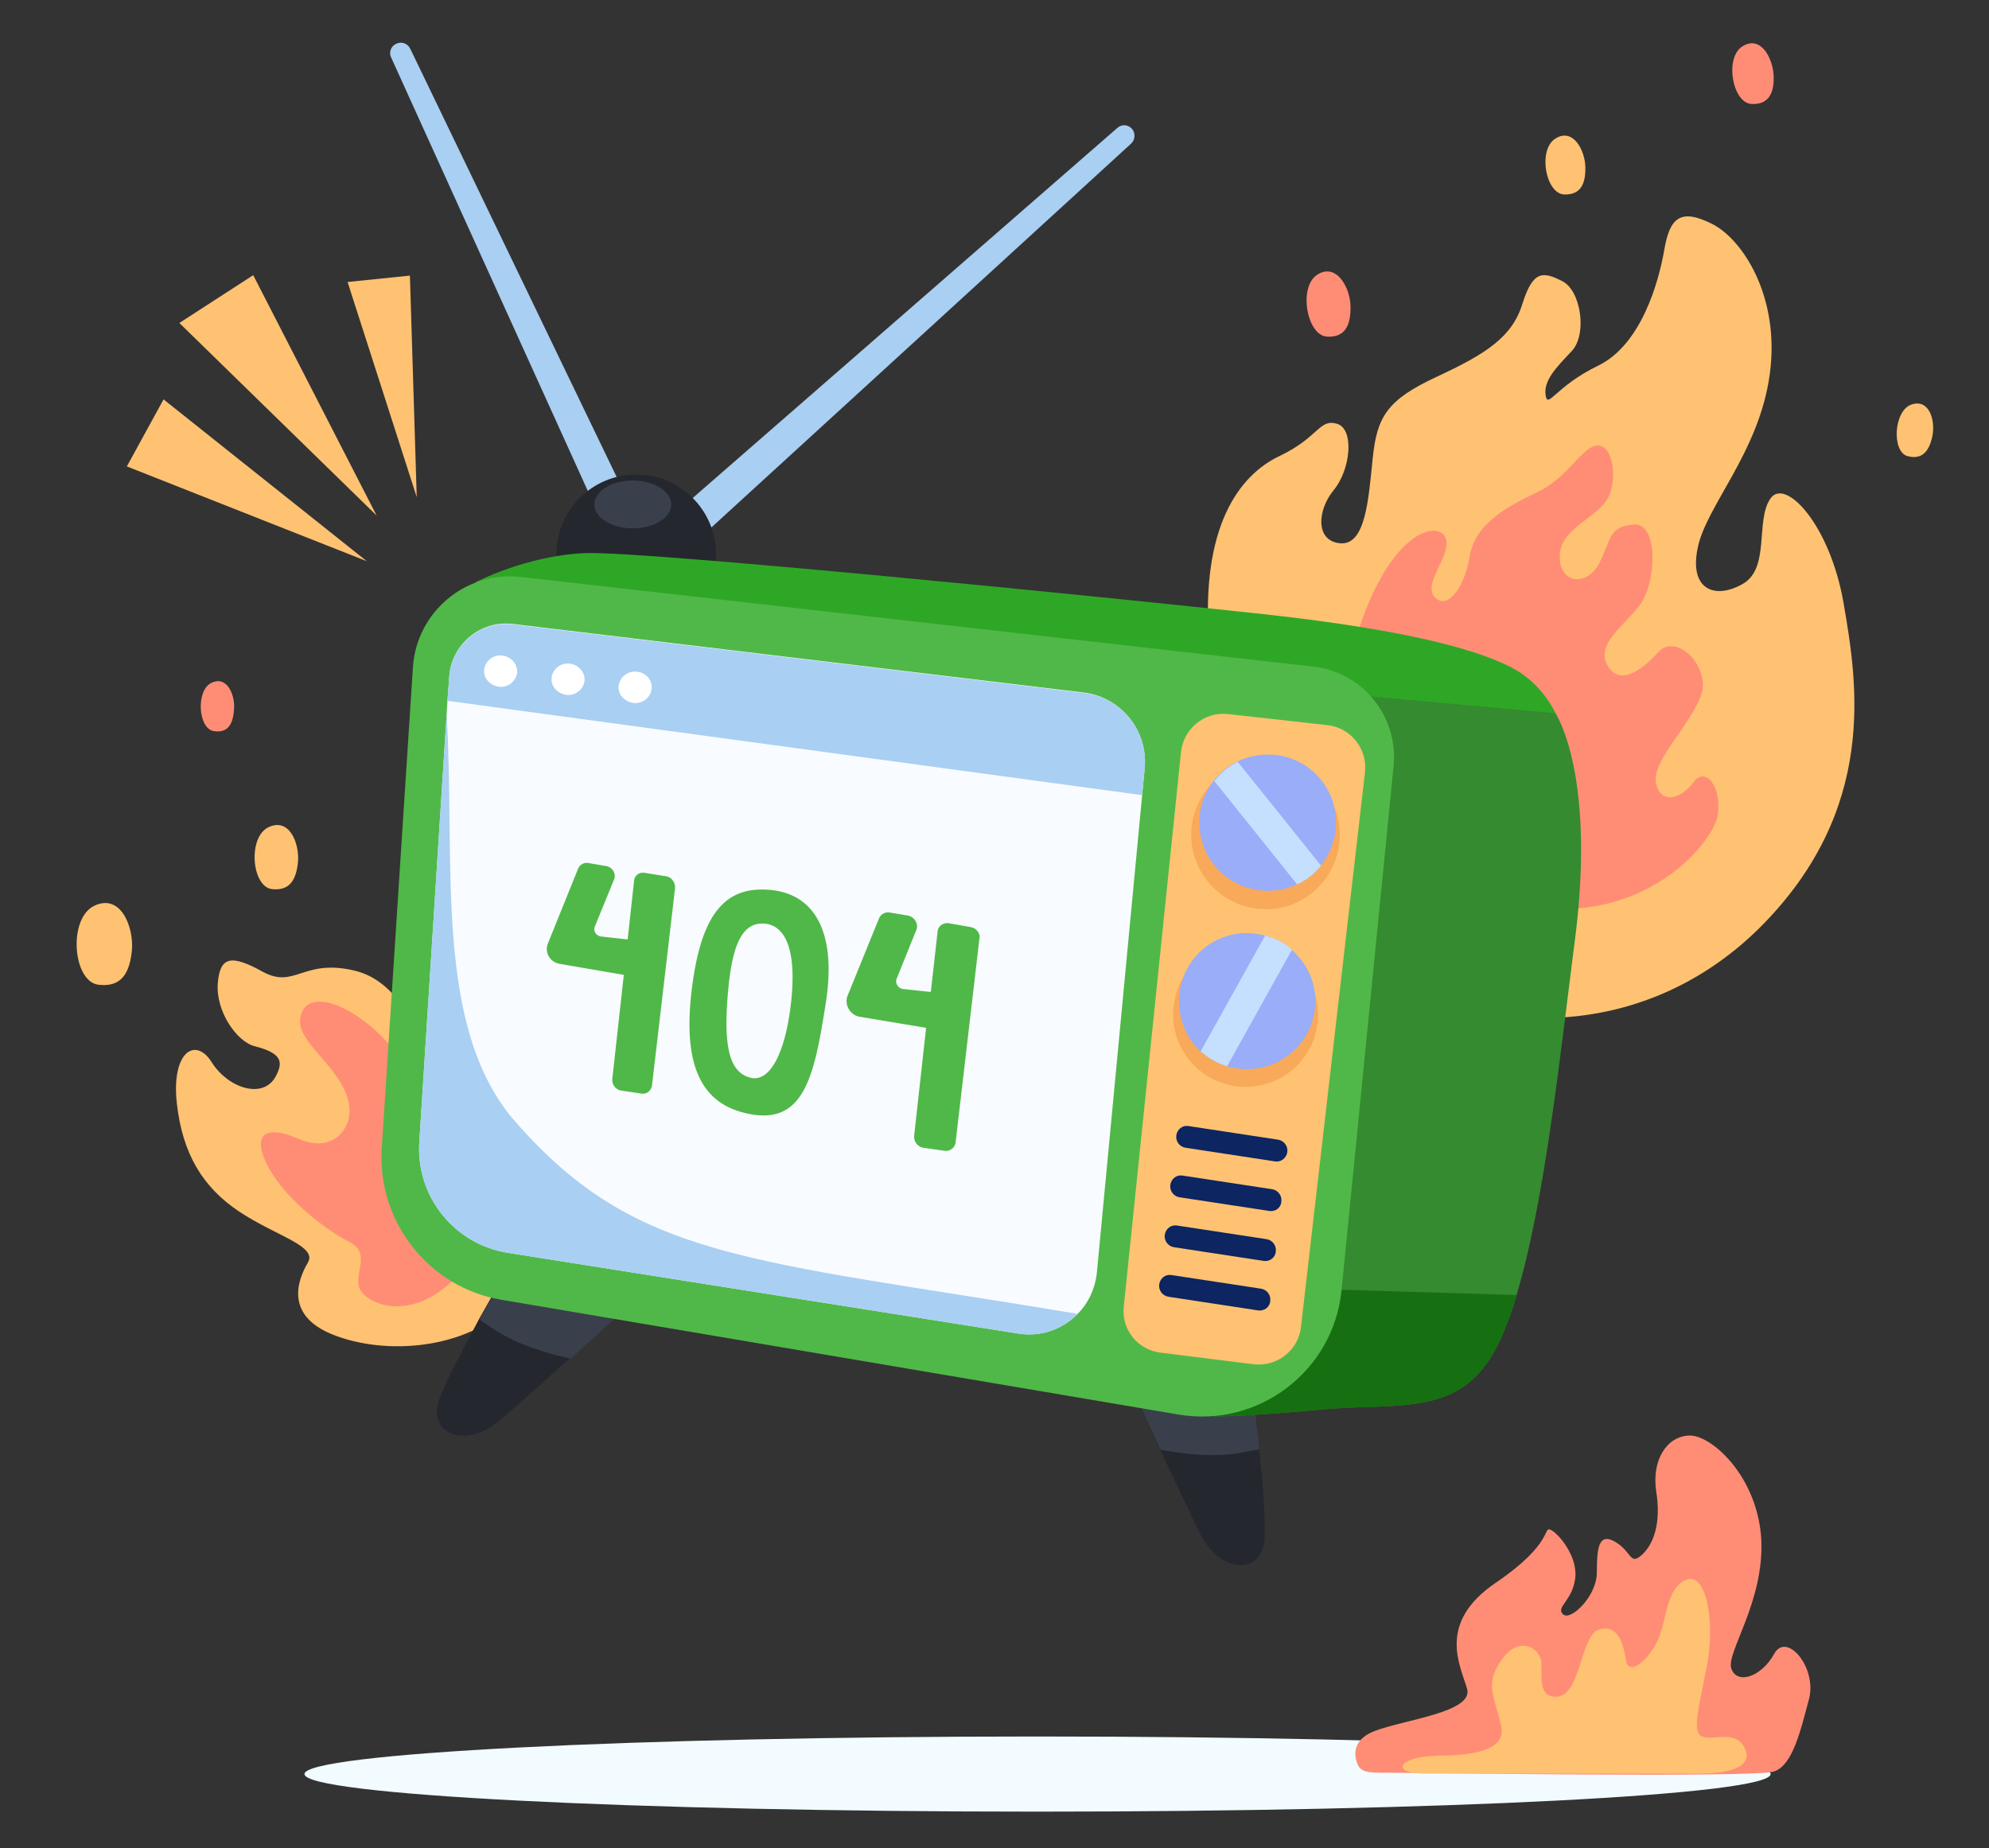<svg width="382" height="355" fill="none" xmlns="http://www.w3.org/2000/svg"><rect width="100%" height="100%" fill="#333333" stroke="none"/><path d="M199.266 347.97c77.758 0 140.794-3.231 140.794-7.216 0-3.985-63.036-7.216-140.794-7.216-77.759 0-140.794 3.231-140.794 7.216 0 3.985 63.035 7.216 140.794 7.216Z" fill="#F2FBFF"/><path d="M260.93 339.278s-2.706-4.592 3.116-6.806c5.822-2.214 19.024-3.608 17.712-8.118-1.312-4.51-5.822-12.628 5.494-20.336 11.234-7.626 9.02-10.906 10.578-10.168 1.558.738 5.33 5.248 4.674 9.512-.656 4.264-3.772 5.33-2.296 6.724 1.476 1.312 6.478-3.526 6.478-8.036s.246-7.79 3.526-5.904c3.198 1.886 2.788 4.592 5.084 2.542s3.772-6.15 2.788-12.218c-.902-6.068 2.05-10.578 6.314-10.742 4.264-.164 13.12 7.79 13.858 19.844.656 12.054-6.806 21.894-5.74 24.928 1.066 3.116 5.74 1.64 8.2-2.788 2.378-4.428 8.282 2.542 6.724 8.61-1.64 6.068-3.116 12.71-6.724 13.94-3.608 1.23-67.65.246-72.488.246-4.92 0-6.396.082-7.298-1.23Z" fill="#FF8D76"/><path d="M276.1 337.228c3.362-.082 13.448 0 12.218-5.658-1.23-5.658-3.362-8.036.164-12.874 3.526-4.838 7.38-1.886 7.544.574.164 2.378-.82 7.216 3.362 6.56 4.182-.656 4.264-11.972 7.79-12.874 3.526-.902 4.592 2.542 5.084 5.904.574 3.362 4.674-.246 6.314-4.264 1.64-4.018 1.476-9.512 5.248-11.152 3.772-1.64 5.658 7.79 4.018 16.4-1.64 8.61-2.952 12.874-.902 13.694 2.05.82 6.068-1.23 7.954 1.886 1.886 3.116-.902 5.248-8.61 5.248h-52.89c-6.314-.082-5.002-3.28 2.706-3.444ZM52.896 206.848c-2.46 4.346-9.102 2.132-12.218-2.788-3.116-5.002-7.79-2.05-6.724 7.79 1.066 9.758 5.002 16.236 12.054 20.91 7.052 4.674 15.006 6.56 13.12 9.758-1.886 3.198-4.838 10.496 5.74 14.186 10.578 3.772 25.912 2.05 33.784-6.806 7.954-8.856 7.954-28.372 4.264-38.868-3.608-10.496-10.906-17.138-13.284-21.976-2.378-4.838-6.806-1.476-6.068 3.034.82 4.51 2.296 7.134-.902 7.216-3.198.082-5.33-10.906-14.924-12.956-9.594-2.132-11.152 3.608-17.22.328-6.068-3.362-8.282-3.034-8.692 2.214-.41 5.33 3.608 11.152 7.052 12.054 5.166 1.312 5.658 2.952 4.018 5.904Z" fill="#FEC272"/><path d="M67 211.932c.902 4.674-2.952 9.758-9.676 6.806-6.724-2.952-9.102-.574-5.658 5.658S62.818 236.368 67 238.5c4.182 2.132 1.312 5.248 1.886 8.446.574 3.198 9.922 8.036 19.352-2.296 9.43-10.332 9.512-23.452 6.806-33.046-2.706-9.512-6.314-8.036-6.314-4.838 0 3.198.41 9.512-2.05 8.856-2.378-.656-5.74-5.33-8.856-10.742-5.33-9.266-18.368-16.81-20.09-9.676-1.23 5.002 7.954 9.594 9.266 16.728Z" fill="#FF8D76"/><path d="M257.158 181.346c-11.808-9.594-22.55-26.814-24.928-57.728-1.722-22.386 5.74-32.308 13.448-35.998 7.626-3.608 7.626-7.216 11.07-6.232s2.624 8.856-.574 12.71c-3.198 3.854-3.608 9.84 1.23 10.25 4.838.41 5.412-8.282 6.232-16.318.82-8.036 2.788-11.234 12.3-15.662 9.512-4.428 14.514-7.626 16.482-14.104 2.05-6.478 4.018-6.068 7.626-4.264 3.608 1.804 4.838 10.25 1.804 13.448-3.034 3.198-5.412 5.658-5.002 8.446.41 2.788 1.804-1.64 10.086-5.658 8.282-4.018 11.644-16.072 12.71-22.304 1.066-6.232 3.198-7.872 9.02-5.002 5.822 2.788 13.284 13.858 11.234 28.946-2.05 15.088-12.3 25.338-13.858 33.456-1.64 8.036 3.444 9.84 8.692 6.806s2.378-12.054 5.248-16.318c2.788-4.264 11.48 4.838 14.104 20.09 2.624 15.252 6.642 39.524-16.072 62.238-23.452 23.288-57.81 21.976-80.852 3.198Z" fill="#FEC272"/><path d="M265.932 109.76c5.74-9.348 11.644-9.02 11.89-5.658.164 3.444-4.592 8.282-2.214 10.66 2.378 2.378 5.658-1.804 6.642-7.872s6.806-9.43 12.874-12.3c6.068-2.788 8.692-8.856 11.644-9.02 2.952-.164 4.018 6.232 2.05 10.086-2.05 3.854-9.266 5.822-9.266 11.234s5.33 5.74 7.626 1.23c2.296-4.51 1.722-6.97 6.56-7.38 4.838-.41 4.428 11.152 1.23 15.416-3.198 4.264-8.692 7.626-6.15 11.808 2.542 4.182 7.216 0 9.758-2.788 2.542-2.788 7.626.246 8.446 5.658.82 5.33-9.676 14.514-9.02 19.188.656 4.674 4.838 3.526 7.216.246 2.378-3.198 5.494.902 4.674 6.314-.82 5.412-15.416 23.37-41.492 16.482-37.884-9.922-32.718-46.494-22.468-63.304Z" fill="#FF8D76"/><path d="m129.647 98.608 84.952-74.046c.82-.738 2.05-.656 2.788.164.738.82.656 2.132-.164 2.87l-83.558 76.424-4.018-5.412Zm-7.953 15.088L75.118 11.032c-.492-.984 0-2.214.984-2.624.984-.492 2.214-.082 2.706.984l49.2 102.09-6.314 2.214Z" fill="#A9CFF2"/><path d="M122.186 121.814c8.468 0 15.334-6.865 15.334-15.334s-6.866-15.334-15.334-15.334c-8.469 0-15.334 6.865-15.334 15.334s6.865 15.334 15.334 15.334Z" fill="#24272E"/><path d="M121.529 101.478c4.076 0 7.38-2.056 7.38-4.592 0-2.536-3.304-4.592-7.38-4.592-4.075 0-7.38 2.056-7.38 4.592 0 2.536 3.305 4.592 7.38 4.592Z" fill="#3A404B"/><path d="M242.89 295.408c-.246 6.97-8.364 7.216-12.382-.82-1.886-3.854-5.002-10.414-7.708-16.154a1352.856 1352.856 0 0 1-5.412-11.726l23.37 2.378s.492 4.1 1.066 9.266c.656 5.904 1.23 13.284 1.066 17.056Z" fill="#24272E"/><path d="M241.824 278.352c-1.148.246-2.46.492-3.854.738-4.838.82-10.414.246-15.088-.656a1352.856 1352.856 0 0 1-5.412-11.726l23.37 2.378c-.082 0 .492 4.1.984 9.266Z" fill="#3A404B"/><path d="M84.383 268.676c-2.46 6.56 4.839 9.922 11.645 4.1 3.28-2.788 8.692-7.626 13.448-11.89 5.166-4.674 9.594-8.692 9.594-8.692l-22.468-6.97s-2.05 3.608-4.593 8.118c-2.787 5.33-6.314 11.808-7.626 15.334Z" fill="#24272E"/><path d="M92.092 253.424c.984.738 2.05 1.476 3.28 2.214 4.1 2.624 9.43 4.264 14.186 5.33 5.166-4.674 9.594-8.692 9.594-8.692l-22.468-6.97s-2.05 3.608-4.592 8.118Z" fill="#3A404B"/><path d="M302.504 180.28c-3.116 24.518-5.904 50.512-11.234 68.47a58.226 58.226 0 0 1-2.214 6.396c-6.806 17.712-19.188 14.104-35.178 15.58-15.99 1.476-20.828 1.312-20.828 1.312l4.1-24.928 19.516-117.752 38.294 3.362s2.05 1.476 3.772 4.264c1.804 2.87 7.298 15.58 3.772 43.296Z" fill="#358B2F"/><path d="M291.27 248.75a58.226 58.226 0 0 1-2.214 6.396c-6.806 17.712-19.188 14.104-35.178 15.58-15.99 1.476-20.828 1.312-20.828 1.312l4.1-24.928 54.12 1.64Z" fill="#166F10"/><path d="M91.19 111.892s10.003-5.248 21.319-5.658c11.316-.41 100.86 8.528 130.134 11.726 29.274 3.198 41.902 7.216 47.806 10.332 5.904 3.116 8.282 8.692 8.282 8.692l-46.986-4.264L91.19 111.892Z" fill="#2FA726"/><path d="M73.314 220.542 79.3 128.21c.656-10.66 10.168-18.614 20.746-17.384l152.192 17.22c9.512 1.066 16.318 9.594 15.416 19.024L257.65 247.848c-1.558 15.498-15.908 26.404-31.242 23.862L96.274 249.652c-13.94-2.378-23.862-15.006-22.96-29.11Z" fill="#50B848"/><path d="m215.829 250.964 10.988-106.518c.492-4.51 4.51-7.79 9.02-7.298l19.106 2.132c4.51.492 7.708 4.592 7.216 9.02l-12.3 106.6c-.492 4.51-4.674 7.708-9.184 7.134l-17.712-2.214c-4.428-.492-7.626-4.428-7.134-8.856Z" fill="#FEC272"/><path d="M257.322 160.354c0 3.444-1.23 6.56-3.198 9.02-1.394 1.64-3.034 3.034-5.002 3.936-1.804.902-3.854 1.312-6.068 1.312-7.872 0-14.268-6.396-14.268-14.268 0-3.28 1.148-6.314 2.952-8.692 1.312-1.722 2.952-3.116 4.92-4.1 1.886-.984 4.1-1.476 6.396-1.476 7.79 0 14.268 6.396 14.268 14.268Z" fill="#F9A95A"/><path d="M256.584 157.976c0 3.116-1.066 5.986-2.952 8.282a12.335 12.335 0 0 1-4.592 3.608c-1.722.82-3.526 1.23-5.576 1.23-7.216 0-13.12-5.822-13.12-13.12 0-3.034.984-5.74 2.706-7.954 1.23-1.558 2.706-2.87 4.51-3.69a12.959 12.959 0 0 1 5.822-1.394 13.003 13.003 0 0 1 13.202 13.038Z" fill="#99ADF9"/><path d="M253.714 166.258a12.335 12.335 0 0 1-4.592 3.608l-15.908-19.844c1.23-1.558 2.706-2.87 4.51-3.69l15.99 19.926Z" fill="#C5DFFF"/><path d="M244.447 207.75c-3.116 1.23-6.314 1.312-9.266.41a13.364 13.364 0 0 1-5.412-3.116c-1.476-1.312-2.624-3.034-3.444-4.92-2.87-7.134.492-15.252 7.626-18.122 2.952-1.23 6.068-1.312 8.938-.492a14.937 14.937 0 0 1 5.494 2.952c1.558 1.394 2.87 3.116 3.69 5.166 2.952 7.134-.492 15.252-7.626 18.122Z" fill="#F9A95A"/><path d="M244.448 204.388a13.473 13.473 0 0 1-8.774.41 13.616 13.616 0 0 1-5.084-2.87c-1.394-1.23-2.46-2.788-3.198-4.674-2.706-6.724.492-14.35 7.134-17.056 2.788-1.148 5.74-1.23 8.446-.492 1.886.492 3.608 1.476 5.166 2.788a13.51 13.51 0 0 1 3.526 4.92c2.706 6.642-.492 14.268-7.216 16.974Z" fill="#99ADF9"/><path d="m248.138 182.412-12.464 22.386a13.616 13.616 0 0 1-5.084-2.87l12.382-22.222c1.968.492 3.69 1.394 5.166 2.706Z" fill="#C5DFFF"/><path d="m244.94 223.084-17.22-2.624c-1.148-.164-1.968-1.23-1.804-2.378.164-1.148 1.148-1.968 2.296-1.804l17.22 2.624c1.148.164 1.968 1.23 1.804 2.378-.164 1.148-1.23 1.968-2.296 1.804Zm-1.148 9.512-17.22-2.624c-1.148-.164-1.968-1.23-1.804-2.378.164-1.148 1.148-1.968 2.296-1.804l17.22 2.624c1.148.164 1.968 1.23 1.804 2.378-.082 1.23-1.148 1.968-2.296 1.804Zm-1.065 9.594-17.22-2.624c-1.148-.164-1.968-1.23-1.804-2.378.164-1.148 1.148-1.968 2.296-1.804l17.22 2.624c1.148.164 1.968 1.23 1.804 2.378-.082 1.148-1.148 1.968-2.296 1.804Zm-1.067 9.512-17.22-2.624c-1.148-.164-1.968-1.23-1.804-2.378.164-1.148 1.148-1.968 2.296-1.804l17.22 2.624c1.148.164 1.968 1.23 1.804 2.378-.082 1.148-1.148 1.968-2.296 1.804Z" fill="#0D2560"/><path d="m219.848 147.562-.492 5.166-8.692 91.676c-.328 3.116-1.64 5.904-3.69 7.954-2.87 2.952-7.052 4.51-11.48 3.772l-97.99-15.498c-10.25-1.64-17.63-10.824-16.974-21.238l5.248-82.164.164-2.706.328-4.51c.41-6.232 5.986-10.906 12.218-10.168l109.88 13.202c7.052.984 12.136 7.38 11.48 14.514Z" fill="#F8FBFF"/><path d="m219.847 147.562-.492 5.166-133.414-18.122.328-4.51c.41-6.232 5.986-10.906 12.218-10.168l109.88 13.202c7.052.902 12.136 7.298 11.48 14.432Z" fill="#A9CFF2"/><path d="M99.308 129.276c-.246 1.64-1.804 2.87-3.526 2.624-1.722-.246-3.034-1.722-2.788-3.362.246-1.64 1.804-2.87 3.526-2.624 1.722.246 2.952 1.722 2.788 3.362Zm12.956 1.558c-.246 1.64-1.804 2.87-3.526 2.624-1.722-.246-3.034-1.722-2.788-3.362.246-1.64 1.804-2.87 3.526-2.624 1.722.246 2.952 1.722 2.788 3.362Zm12.874 1.558c-.246 1.64-1.804 2.87-3.526 2.624-1.722-.246-3.034-1.722-2.788-3.362.246-1.64 1.804-2.87 3.526-2.624 1.804.164 3.034 1.722 2.788 3.362Z" fill="#fff"/><path d="M206.974 252.358c-2.87 2.952-7.052 4.51-11.48 3.772l-97.99-15.498c-10.25-1.64-17.63-10.824-16.974-21.238l5.248-82.164c1.722 28.454-2.624 60.188 13.202 78.228 23.206 26.486 44.28 26.322 107.994 36.9Z" fill="#A9CFF2"/><path d="m127.926 168.308-4.1-.656c-1.066-.164-1.968.492-2.05 1.558l-1.23 11.234-5.166-.574c-.902-.164-1.476-1.066-1.148-1.886l3.69-9.02c.492-1.148-.328-2.46-1.558-2.624l-3.362-.574c-.82-.164-1.64.328-1.968 1.066l-5.822 14.432c-.656 1.64.41 3.526 2.214 3.854l12.382 2.132-2.214 20.008c-.082 1.066.656 2.05 1.722 2.214l3.854.574c.984.164 1.886-.492 2.05-1.558l4.428-37.884c.082-1.066-.656-2.132-1.722-2.296Zm58.466 9.758-4.182-.738c-1.066-.164-2.05.574-2.132 1.558l-1.312 11.644-5.412-.574c-.902-.164-1.476-1.148-1.148-1.968l3.772-9.348c.492-1.148-.328-2.542-1.64-2.788l-3.444-.574a1.87 1.87 0 0 0-2.05 1.066l-6.068 14.924c-.656 1.722.492 3.69 2.296 4.018l12.792 2.132-2.296 20.746c-.082 1.066.656 2.132 1.804 2.296l4.018.574c1.066.164 1.968-.574 2.132-1.558l4.592-39.278c.164-.984-.656-1.968-1.722-2.132Zm-38.458-7.134c-8.118-.738-12.874 3.854-14.842 17.384-2.46 16.81 1.968 23.616 10.168 25.502 11.152 2.624 13.12-6.97 15.334-21.156 2.214-14.186-2.542-20.992-10.66-21.73Zm4.018 21.402c-1.066 9.922-4.1 15.58-7.79 14.678-3.936-.984-5.412-5.576-4.264-17.302.902-9.43 3.198-12.628 7.052-12.3 3.854.41 6.068 5.002 5.002 14.924Z" fill="#50B848"/><path d="M254.944 64.66c-3.936-.082-5.658-9.512-1.968-11.89 3.69-2.378 6.314 2.46 6.396 5.986.082 3.526-.902 6.068-4.428 5.904Z" fill="#FF8D76"/><path d="M300.455 37.354c-3.608-.082-5.166-8.61-1.722-10.742 3.362-2.132 5.658 2.214 5.74 5.412.082 3.198-.82 5.412-4.018 5.33Z" fill="#FEC272"/><path d="M336.453 19.97c-3.691-.082-5.331-8.856-1.805-11.07 3.527-2.214 5.823 2.296 5.987 5.576.164 3.28-.902 5.658-4.182 5.494Z" fill="#FF8D76"/><path d="M366.382 87.62c-3.116-.82-2.706-8.774.738-9.922 3.444-1.148 4.592 3.116 4.018 5.986-.574 2.87-1.886 4.674-4.756 3.936ZM52.158 170.768c-3.854-.574-4.592-10.004-.574-11.89 4.018-1.886 5.904 3.116 5.658 6.56-.328 3.526-1.558 5.74-5.084 5.33Z" fill="#FEC272"/><path d="M41.088 140.428c-3.034-.41-3.526-7.79-.492-9.266s4.592 2.378 4.346 5.084c-.164 2.788-1.148 4.592-3.854 4.182Z" fill="#FF8D76"/><path d="M18.866 189.136c-4.92-.656-5.822-12.792-.738-15.17 5.002-2.378 7.544 3.936 7.216 8.446-.41 4.428-1.968 7.298-6.478 6.724Zm51.578-81.344L31.412 76.714 24.36 89.588l46.084 18.204Zm1.886-8.774L34.446 62.036l14.186-9.184L72.33 99.018Zm-5.576-44.854 13.284 41.328-1.312-42.558-11.972 1.23Z" fill="#FEC272"/></svg>